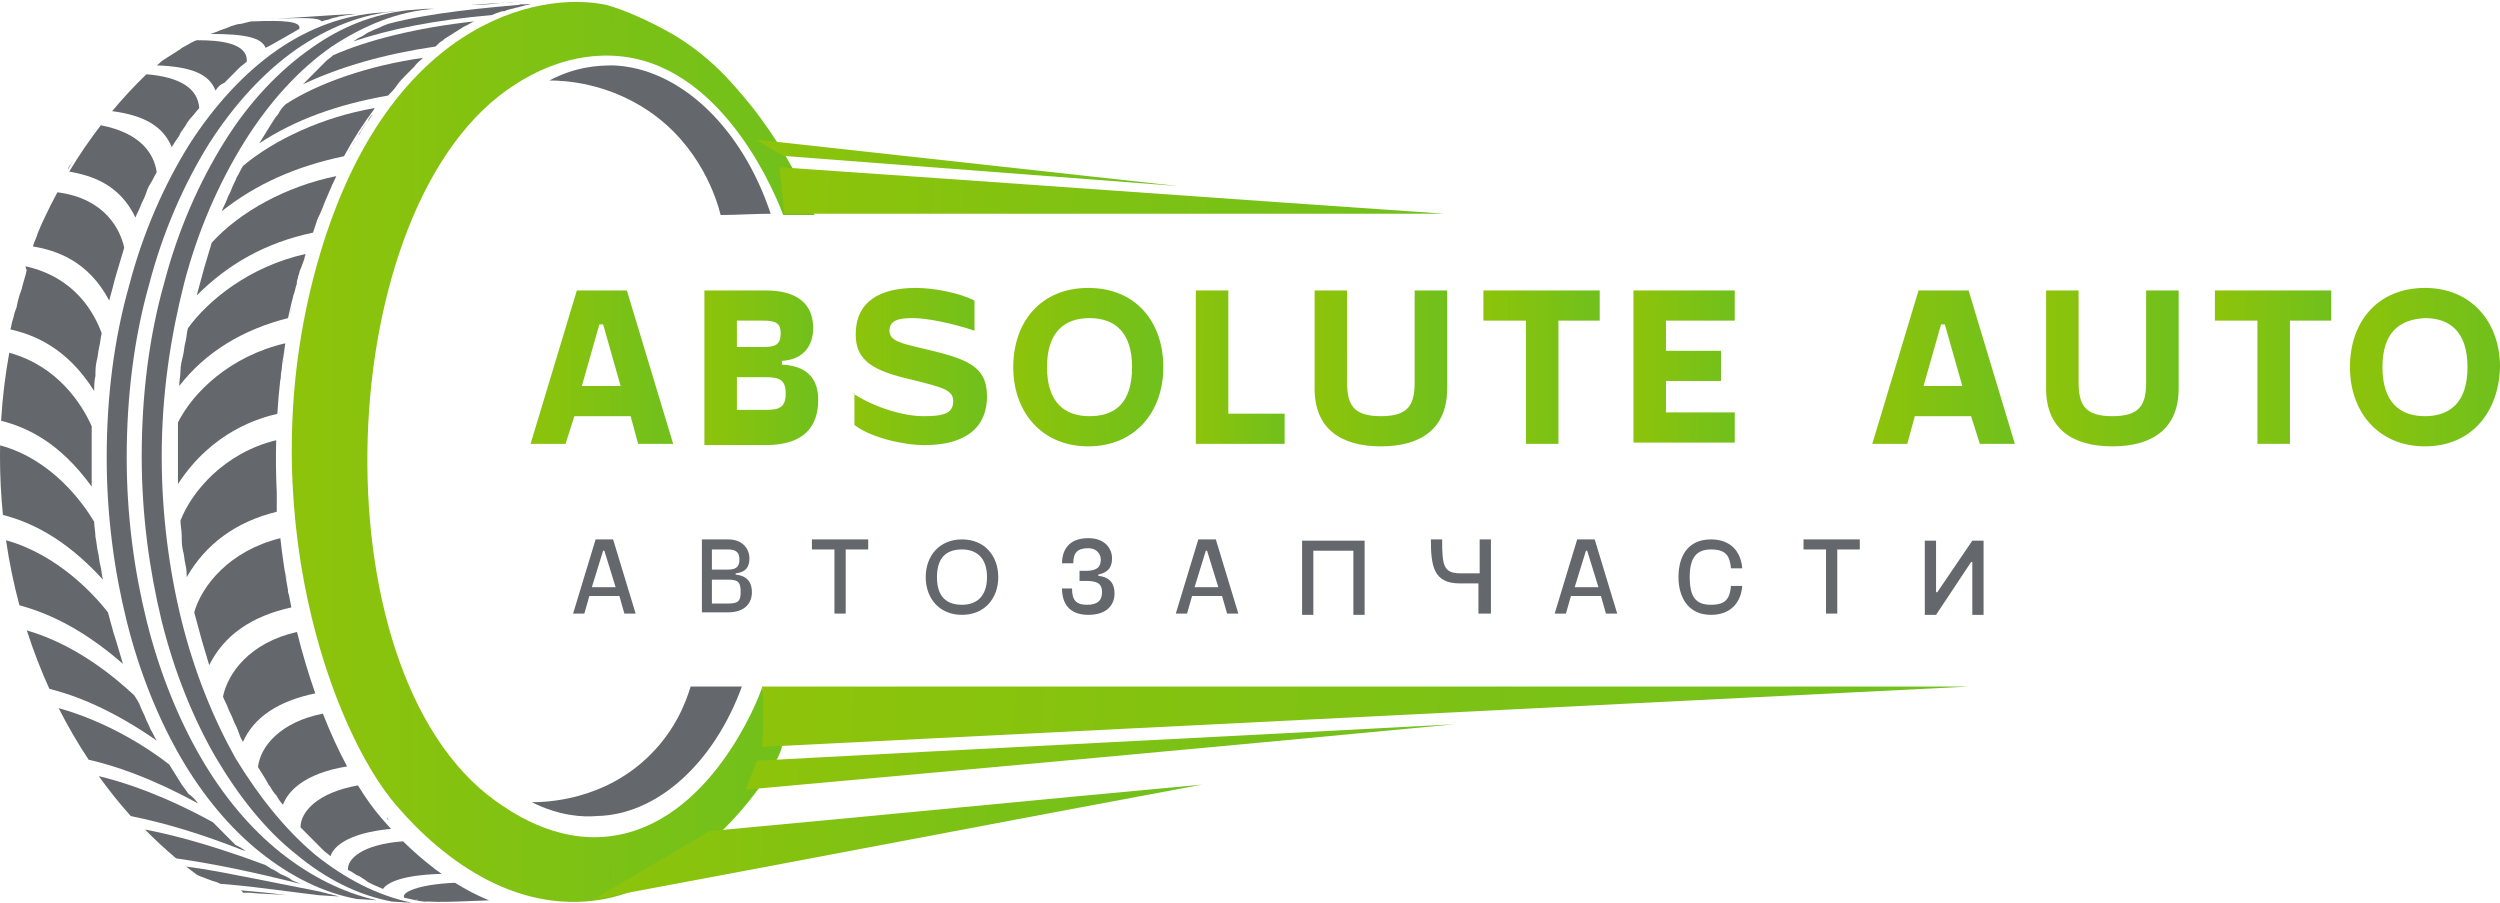 <svg width="180" height="65" viewBox="0 0 180 65" fill="none" xmlns="http://www.w3.org/2000/svg">
<g id="logo">
<path id="Vector" d="M40.723 31.957H38.202L41.534 20.912H45.135L48.467 31.957H45.946L45.405 29.965H41.354L40.723 31.957ZM41.894 27.792H44.685L43.425 23.356H43.154L41.894 27.792Z" fill="url(#paint0_linear_851_107415)"/>
<path id="Vector_2" d="M50.716 31.957V20.912H55.128C57.649 20.912 58.55 22.089 58.55 23.628C58.55 24.805 57.919 25.891 56.299 25.982V26.253C58.19 26.344 58.91 27.34 58.91 28.788C58.91 30.508 58.099 32.047 55.128 32.047H50.716V31.957ZM53.057 29.512H55.128C56.119 29.512 56.569 29.331 56.569 28.335C56.569 27.34 56.119 27.159 55.128 27.159H53.057V29.512ZM53.057 24.986H54.948C55.849 24.986 56.209 24.805 56.209 23.99C56.209 23.266 55.849 23.085 54.948 23.085H53.057V24.986Z" fill="url(#paint1_linear_851_107415)"/>
<path id="Vector_3" d="M61.43 28.336C62.961 29.332 65.031 29.965 66.472 29.965C67.913 29.965 68.633 29.784 68.633 28.879C68.633 28.064 67.823 27.883 65.662 27.34C62.87 26.706 61.61 25.982 61.61 24.081C61.61 21.727 63.321 20.731 65.932 20.731C67.282 20.731 69.083 21.094 70.164 21.637V23.809C68.543 23.266 66.742 22.904 65.752 22.904C64.851 22.904 64.041 22.995 64.041 23.809C64.041 24.534 64.851 24.715 66.382 25.077C69.443 25.801 71.064 26.254 71.064 28.517C71.064 31.052 69.173 32.048 66.562 32.048C65.031 32.048 62.69 31.505 61.52 30.599V28.336H61.43Z" fill="url(#paint2_linear_851_107415)"/>
<path id="Vector_4" d="M78.356 32.138C75.025 32.138 72.954 29.694 72.954 26.435C72.954 23.176 74.935 20.731 78.356 20.731C81.778 20.731 83.759 23.176 83.759 26.435C83.759 29.694 81.688 32.138 78.356 32.138ZM75.385 26.435C75.385 28.97 76.646 29.965 78.446 29.965C80.247 29.965 81.508 29.06 81.508 26.435C81.508 23.9 80.247 22.904 78.446 22.904C76.646 22.904 75.385 23.9 75.385 26.435Z" fill="url(#paint3_linear_851_107415)"/>
<path id="Vector_5" d="M86.099 31.957V20.912H88.44V29.784H92.491V31.957H86.099Z" fill="url(#paint4_linear_851_107415)"/>
<path id="Vector_6" d="M104.195 27.973C104.195 30.87 102.305 32.138 99.424 32.138C96.542 32.138 94.651 30.87 94.651 27.973V20.912H96.992V27.521C96.992 29.15 97.443 29.965 99.424 29.965C101.404 29.965 101.854 29.15 101.854 27.521V20.912H104.195V27.973Z" fill="url(#paint5_linear_851_107415)"/>
<path id="Vector_7" d="M106.805 23.085V20.912H115.179V23.085H112.208V31.957H109.867V23.085H106.805Z" fill="url(#paint6_linear_851_107415)"/>
<path id="Vector_8" d="M117.609 31.957V20.912H124.902V23.085H119.95V25.258H123.912V27.43H119.95V29.694H124.902V31.866H117.609V31.957Z" fill="url(#paint7_linear_851_107415)"/>
<path id="Vector_9" d="M137.326 31.957H134.805L138.136 20.912H141.738L145.069 31.957H142.548L141.918 29.965H137.866L137.326 31.957ZM138.496 27.792H141.287L140.027 23.356H139.757L138.496 27.792Z" fill="url(#paint8_linear_851_107415)"/>
<path id="Vector_10" d="M156.863 27.973C156.863 30.87 154.972 32.138 152.091 32.138C149.21 32.138 147.319 30.87 147.319 27.973V20.912H149.66V27.521C149.66 29.15 150.11 29.965 152.091 29.965C154.072 29.965 154.522 29.15 154.522 27.521V20.912H156.863V27.973Z" fill="url(#paint9_linear_851_107415)"/>
<path id="Vector_11" d="M159.473 23.085V20.912H167.847V23.085H164.876V31.957H162.535V23.085H159.473Z" fill="url(#paint10_linear_851_107415)"/>
<path id="Vector_12" d="M174.599 32.138C171.267 32.138 169.196 29.694 169.196 26.435C169.196 23.176 171.177 20.731 174.599 20.731C177.93 20.731 180.001 23.176 180.001 26.435C179.911 29.694 177.93 32.138 174.599 32.138ZM171.537 26.435C171.537 28.97 172.798 29.965 174.599 29.965C176.309 29.965 177.66 29.06 177.66 26.435C177.66 23.9 176.399 22.904 174.599 22.904C172.798 22.995 171.537 23.9 171.537 26.435Z" fill="url(#paint11_linear_851_107415)"/>
<path id="Vector_13" d="M42.074 44.178H41.263L42.884 38.837H44.144L45.765 44.178H44.955L44.595 42.911H42.434L42.074 44.178ZM42.614 42.277H44.325L43.514 39.652H43.424L42.614 42.277Z" fill="#64676B"/>
<path id="Vector_14" d="M50.537 44.178V38.837H52.427C53.508 38.837 53.958 39.561 53.958 40.195C53.958 40.738 53.778 41.191 52.968 41.281V41.372C53.868 41.462 54.138 42.005 54.138 42.639C54.138 43.363 53.688 44.088 52.427 44.088H50.537V44.178ZM51.257 43.454H52.427C53.148 43.454 53.328 43.273 53.328 42.639C53.328 41.915 53.148 41.734 52.427 41.734H51.257V43.454ZM51.257 41.01H52.427C52.968 41.01 53.238 40.829 53.238 40.285C53.238 39.833 53.058 39.561 52.427 39.561H51.257V41.01Z" fill="#64676B"/>
<path id="Vector_15" d="M58.459 39.561V38.837H62.511V39.561H60.89V44.178H60.08V39.561H58.459Z" fill="#64676B"/>
<path id="Vector_16" d="M69.263 44.269C67.642 44.269 66.652 43.092 66.652 41.553C66.652 40.014 67.642 38.837 69.263 38.837C70.884 38.837 71.874 40.014 71.874 41.553C71.874 43.092 70.884 44.269 69.263 44.269ZM67.462 41.553C67.462 43.001 68.183 43.544 69.263 43.544C70.253 43.544 71.064 43.001 71.064 41.553C71.064 40.104 70.253 39.561 69.263 39.561C68.272 39.561 67.462 40.014 67.462 41.553Z" fill="#64676B"/>
<path id="Vector_17" d="M77.186 42.368C77.186 43.182 77.456 43.545 78.266 43.545C79.076 43.545 79.346 43.182 79.346 42.639C79.346 42.006 78.986 41.825 78.176 41.825H77.726V41.1H78.176C78.986 41.1 79.256 40.829 79.256 40.286C79.256 39.923 78.986 39.471 78.356 39.471C77.546 39.471 77.275 39.833 77.275 40.557H76.465C76.465 39.652 76.915 38.747 78.356 38.747C79.617 38.747 80.067 39.561 80.067 40.195C80.067 40.738 79.887 41.191 79.076 41.372V41.462C79.977 41.553 80.247 42.096 80.247 42.73C80.247 43.454 79.797 44.269 78.356 44.269C76.915 44.269 76.465 43.364 76.465 42.368H77.186Z" fill="#64676B"/>
<path id="Vector_18" d="M85.468 44.178H84.658L86.279 38.837H87.539L89.16 44.178H88.35L87.989 42.911H85.828L85.468 44.178ZM86.008 42.277H87.719L86.909 39.652H86.819L86.008 42.277Z" fill="#64676B"/>
<path id="Vector_19" d="M93.841 38.928H98.253V44.269H97.443V39.652H94.561V44.269H93.751V38.928H93.841Z" fill="#64676B"/>
<path id="Vector_20" d="M106.446 44.178V42.005H105.095C103.204 42.005 103.024 40.738 103.024 38.837H103.834C103.834 40.738 103.924 41.281 105.185 41.281H106.536V38.837H107.346V44.178H106.446Z" fill="#64676B"/>
<path id="Vector_21" d="M112.747 44.178H111.937L113.558 38.837H114.818L116.439 44.178H115.629L115.268 42.911H113.108L112.747 44.178ZM113.378 42.277H115.088L114.278 39.652H114.188L113.378 42.277Z" fill="#64676B"/>
<path id="Vector_22" d="M120.85 41.553C120.85 40.104 121.48 38.837 123.191 38.837C124.632 38.837 125.352 39.742 125.442 40.919H124.632C124.541 40.014 124.271 39.561 123.191 39.561C122.11 39.561 121.66 40.195 121.66 41.553C121.66 43.001 122.11 43.544 123.191 43.544C124.271 43.544 124.541 43.092 124.632 42.187H125.442C125.352 43.363 124.632 44.269 123.191 44.269C121.48 44.269 120.85 42.911 120.85 41.553Z" fill="#64676B"/>
<path id="Vector_23" d="M129.853 39.561V38.837H133.905V39.561H132.284V44.178H131.474V39.561H129.853Z" fill="#64676B"/>
<path id="Vector_24" d="M142.007 38.928H142.818V44.269H142.007V40.467H141.917L139.396 44.269H138.586V38.928H139.396V42.639H139.486L142.007 38.928Z" fill="#64676B"/>
<path id="Vector_25" d="M33.881 0.361L37.662 0.09C37.302 0.09 36.852 0.181 36.492 0.181C36.402 0.181 36.402 0.181 36.312 0.181C36.312 0.181 36.312 0.181 36.221 0.181C35.681 0.271 34.871 0.361 33.881 0.361Z" fill="#6D7080"/>
<path id="Vector_26" d="M37.122 0.452C37.212 0.452 37.392 0.362 37.482 0.362C37.572 0.362 37.752 0.271 37.842 0.271C37.572 0.271 37.302 0.362 37.122 0.452Z" fill="#6D7080"/>
<path id="Vector_27" d="M36.762 0.543C36.672 0.543 36.492 0.633 36.402 0.633C36.492 0.633 36.582 0.543 36.762 0.543Z" fill="#6D7080"/>
<path id="Vector_28" d="M29.829 4.708C29.649 4.889 29.379 5.16 29.199 5.341C29.379 5.16 29.559 4.889 29.829 4.708Z" fill="#2B2C33"/>
<path id="Vector_29" d="M27.849 58.844C27.939 58.934 27.939 59.025 28.029 59.115C27.939 59.025 27.849 58.934 27.849 58.844Z" fill="#6D7080"/>
<path id="Vector_30" d="M26.498 8.69C26.588 8.509 26.678 8.328 26.858 8.238C26.678 8.419 26.588 8.6 26.408 8.871C26.498 8.781 26.498 8.69 26.498 8.69Z" fill="#6D7080"/>
<path id="Vector_31" d="M25.958 9.505C26.138 9.234 26.228 9.053 26.408 8.781C26.138 9.143 25.958 9.505 25.778 9.777C25.868 9.687 25.958 9.596 25.958 9.505Z" fill="#6D7080"/>
<path id="Vector_32" d="M25.418 10.411C25.508 10.23 25.598 10.139 25.688 9.958C25.508 10.32 25.238 10.682 25.058 11.044C25.238 10.773 25.328 10.592 25.418 10.411Z" fill="#6D7080"/>
<path id="Vector_33" d="M23.797 13.579C23.797 13.489 23.887 13.489 23.887 13.398C23.707 13.761 23.527 14.213 23.347 14.575C23.527 14.304 23.617 13.942 23.797 13.579Z" fill="#6D7080"/>
<path id="Vector_34" d="M23.347 14.575C23.167 15.028 22.987 15.48 22.807 15.843C22.807 15.752 22.897 15.662 22.897 15.571C23.077 15.299 23.257 14.937 23.347 14.575Z" fill="#6D7080"/>
<path id="Vector_35" d="M21.096 21.727C21.006 22.089 20.916 22.542 20.826 22.904C20.916 22.542 21.006 22.18 21.096 21.727Z" fill="#6D7080"/>
<path id="Vector_36" d="M20.556 41.1C20.556 41.372 20.646 41.553 20.646 41.824C20.646 41.643 20.556 41.462 20.556 41.281C20.556 41.281 20.556 41.191 20.556 41.1Z" fill="#6D7080"/>
<path id="Vector_37" d="M20.376 25.982C20.466 25.529 20.466 25.167 20.556 24.714C20.466 25.258 20.376 25.71 20.376 26.253C20.376 26.163 20.376 26.072 20.376 25.982Z" fill="#6D7080"/>
<path id="Vector_38" d="M20.196 27.25C20.196 26.888 20.286 26.526 20.286 26.254C20.196 26.616 20.196 27.069 20.106 27.431C20.196 27.34 20.196 27.25 20.196 27.25Z" fill="#6D7080"/>
<path id="Vector_39" d="M19.656 1.357C21.637 1.267 23.707 1.086 25.688 0.995C25.508 0.995 25.238 1.086 25.058 1.086C24.878 1.086 24.608 1.176 24.428 1.176C24.248 1.267 23.978 1.267 23.797 1.357C23.617 1.448 23.347 1.448 23.167 1.538C22.897 1.267 22.087 1.267 19.476 1.357H19.566C19.476 1.357 19.566 1.357 19.656 1.357Z" fill="#64676B"/>
<path id="Vector_40" d="M17.225 64.095C18.215 64.185 19.386 64.276 20.646 64.457C19.836 64.366 18.756 64.366 17.945 64.276C17.855 64.276 17.765 64.276 17.675 64.276C17.585 64.276 17.585 64.276 17.495 64.276C17.405 64.095 17.315 64.095 17.225 64.095Z" fill="#64676B"/>
<path id="Vector_41" d="M19.116 3.44C18.846 2.716 17.675 2.444 15.154 2.444C15.425 2.354 15.695 2.263 15.875 2.173C16.145 2.082 16.415 1.992 16.595 1.901C16.865 1.81 17.135 1.72 17.315 1.72C17.405 1.72 18.015 1.539 18.105 1.539C18.195 1.539 17.97 1.629 18.06 1.539C18.15 1.539 18.135 1.539 18.126 1.539H18.216C20.467 1.448 21.727 1.539 21.547 2.082C21.593 2.082 21.367 2.173 21.547 2.082C21.553 2.084 21.367 2.173 21.547 2.082C21.367 2.173 19.386 3.349 19.116 3.44C19.296 3.259 19.026 3.531 19.116 3.44Z" fill="#64676B"/>
<path id="Vector_42" d="M15.515 6.518C15.064 5.341 13.804 4.798 11.283 4.707C11.463 4.617 11.553 4.435 11.733 4.345C11.823 4.254 11.913 4.254 12.003 4.164C12.273 3.983 12.453 3.892 12.723 3.711C12.813 3.621 12.903 3.621 12.994 3.53C13.084 3.44 13.265 3.359 13.444 3.259C13.718 3.104 13.894 2.987 14.164 2.896H14.254C15.785 2.896 17.856 3.078 17.766 4.435C17.585 4.617 17.405 4.707 17.225 4.888C17.045 5.069 16.865 5.25 16.685 5.431C16.505 5.612 16.325 5.793 16.145 5.974C15.875 6.065 15.695 6.246 15.515 6.518Z" fill="#64676B"/>
<path id="Vector_43" d="M25.418 2.987C25.598 2.897 25.778 2.716 26.048 2.625C26.228 2.535 26.408 2.354 26.678 2.263C26.858 2.173 27.038 2.082 27.308 1.992C27.488 1.901 27.669 1.81 27.939 1.72C31 0.905 35.051 0.543 38.292 0.271C38.202 0.271 38.022 0.362 37.932 0.362C37.842 0.362 37.662 0.453 37.572 0.453C37.482 0.453 37.302 0.543 37.212 0.543C37.122 0.543 36.942 0.634 36.852 0.634C36.762 0.634 36.581 0.724 36.492 0.724C36.401 0.815 36.221 0.815 36.131 0.815C35.861 0.905 35.591 0.996 35.411 1.086C31.27 1.448 28.119 2.082 25.418 2.987Z" fill="#64676B"/>
<path id="Vector_44" d="M23.977 3.983C26.408 2.897 30.009 1.991 34.151 1.539C33.881 1.629 33.7 1.81 33.43 1.901C33.16 2.082 32.98 2.172 32.71 2.353C32.44 2.534 32.26 2.625 31.99 2.806L31.9 2.897C31.72 2.987 31.54 3.168 31.36 3.349C27.669 3.892 24.517 4.798 21.817 6.065C21.997 5.884 22.177 5.703 22.357 5.522C22.537 5.341 22.717 5.16 22.897 4.979C23.077 4.798 23.257 4.617 23.437 4.436C23.617 4.254 23.797 4.164 23.977 3.983Z" fill="#64676B"/>
<path id="Vector_45" d="M21.997 18.287C21.997 18.377 21.907 18.558 21.907 18.649C21.907 18.739 21.817 18.83 21.817 18.92C21.727 19.101 21.727 19.192 21.637 19.373C21.547 19.554 21.547 19.735 21.457 19.916V20.007C21.367 20.188 21.367 20.369 21.367 20.459C21.277 20.64 21.277 20.821 21.187 21.093C21.097 21.274 21.097 21.455 21.007 21.727C20.917 22.089 20.827 22.541 20.737 22.904C17.496 23.718 14.794 25.348 12.904 27.792C12.904 27.43 12.994 27.068 12.994 26.706C12.994 26.344 13.084 25.982 13.174 25.619C13.264 25.257 13.264 24.895 13.354 24.624C13.444 24.262 13.444 23.899 13.534 23.628C14.975 21.636 17.946 19.192 21.997 18.287Z" fill="#64676B"/>
<path id="Vector_46" d="M20.556 7.514C22.897 5.975 26.588 4.707 30.459 4.164C30.279 4.345 30.009 4.526 29.829 4.798C29.649 4.979 29.379 5.25 29.199 5.431C29.019 5.613 28.749 5.884 28.569 6.156C28.389 6.427 28.209 6.608 27.939 6.88C24.337 7.514 21.276 8.6 18.666 10.32C18.846 10.049 18.936 9.867 19.116 9.596C19.296 9.324 19.386 9.143 19.566 8.872C19.746 8.6 19.836 8.419 20.016 8.238C20.196 7.876 20.376 7.695 20.556 7.514Z" fill="#64676B"/>
<path id="Vector_47" d="M22.717 61.56C24.878 63.28 27.128 64.457 29.649 65L28.209 64.91C25.778 64.457 23.437 63.28 21.276 61.47C19.116 59.75 17.225 57.396 15.514 54.499C13.894 51.693 12.543 48.343 11.643 44.722C10.743 41.01 10.203 37.027 10.203 32.862C10.203 28.426 10.743 24.172 11.823 20.369C12.814 16.567 14.344 13.127 16.145 10.23C17.945 7.333 20.106 5.07 22.447 3.44C24.608 1.901 26.948 0.996 29.469 0.724C29.559 0.724 29.559 0.724 29.559 0.724L30.64 0.634C30.82 0.634 31.09 0.634 31.27 0.634C28.659 0.815 26.228 1.811 23.887 3.35C21.547 4.979 19.386 7.333 17.585 10.23C15.785 13.127 14.254 16.567 13.264 20.369C12.273 24.262 11.643 28.426 11.643 32.862C11.643 37.027 12.183 41.1 13.084 44.722C13.984 48.343 15.334 51.693 16.955 54.589C18.666 57.396 20.556 59.75 22.717 61.56Z" fill="#64676B"/>
<path id="Vector_48" d="M20.196 61.379C22.357 63.099 24.697 64.276 27.128 64.819L25.688 64.728C23.257 64.276 20.916 63.099 18.755 61.379C16.595 59.659 14.614 57.305 12.993 54.498C11.373 51.692 10.022 48.343 9.122 44.721C8.222 41.1 7.682 37.117 7.682 32.953C7.682 28.517 8.222 24.352 9.302 20.55C10.293 16.748 11.823 13.307 13.624 10.411C15.424 7.604 17.585 5.25 19.926 3.621C22.267 1.991 24.787 1.086 27.398 0.905C27.758 0.905 28.119 0.814 28.479 0.814C28.479 0.814 28.479 0.814 28.569 0.814C26.048 0.996 23.617 1.991 21.366 3.53C19.025 5.16 16.865 7.514 15.064 10.32C13.264 13.217 11.733 16.657 10.743 20.459C9.662 24.262 9.122 28.517 9.122 32.953C9.122 37.117 9.662 41.1 10.562 44.721C11.463 48.343 12.813 51.692 14.434 54.498C16.054 57.305 18.035 59.659 20.196 61.379Z" fill="#64676B"/>
<path id="Vector_49" d="M5.071 11.859C5.161 11.768 5.161 11.678 5.251 11.587C5.161 11.768 4.981 12.04 4.891 12.221C4.891 12.131 4.981 11.95 5.071 11.859Z" fill="#6D7080"/>
<path id="Vector_50" d="M1.83 19.192H1.92C5.432 20.007 6.782 22.542 7.322 23.99C7.232 24.352 7.232 24.624 7.142 24.986C7.052 25.348 7.052 25.71 6.962 25.982C6.872 26.344 6.872 26.706 6.872 27.068C6.782 27.43 6.782 27.793 6.782 28.155C4.801 24.986 2.37 24.081 0.75 23.719C0.84 23.447 0.84 23.175 0.93 22.994C1.02 22.723 1.02 22.542 1.11 22.361C1.11 22.27 1.2 22.18 1.2 22.089C1.29 21.636 1.38 21.274 1.56 20.822C1.65 20.369 1.83 19.916 1.92 19.464C1.83 19.192 1.83 19.192 1.83 19.192Z" fill="#64676B"/>
<path id="Vector_51" d="M43.694 0.362C44.954 0.724 46.665 1.448 48.556 2.535C50.356 3.621 51.707 4.888 52.607 5.884C53.327 6.699 54.047 7.514 54.768 8.509C56.568 10.954 57.829 13.398 58.639 15.48C57.919 15.48 57.199 15.48 56.388 15.48C56.028 14.484 52.337 4.979 44.864 4.074C41.083 3.621 38.112 5.431 37.122 6.065C23.797 14.484 22.537 48.252 35.681 57.667C36.582 58.301 39.913 60.745 43.964 60.202C51.076 59.297 54.588 50.425 54.858 49.519L56.298 53.774C55.938 55.494 50.806 63.008 43.964 64.638C37.482 66.086 31.99 62.013 28.569 58.029C23.977 52.778 17.945 36.574 22.807 19.101C27.669 1.629 38.742 -0.725 43.694 0.362Z" fill="url(#paint12_linear_851_107415)"/>
<path id="Vector_52" d="M54.858 49.429C83.848 49.429 112.837 49.429 141.827 49.429C112.837 50.878 83.848 52.326 54.858 53.775C54.948 52.96 54.948 52.055 54.948 51.059C54.948 50.516 54.948 49.972 54.858 49.429Z" fill="url(#paint13_linear_851_107415)"/>
<path id="Vector_53" d="M51.887 15.48C53.057 15.48 54.318 15.39 55.488 15.39C53.417 9.143 48.916 4.889 44.144 4.708C43.064 4.708 41.443 4.798 39.553 5.794C40.723 5.794 43.694 5.975 46.665 7.967C50.446 10.501 51.617 14.394 51.887 15.48Z" fill="#64676B"/>
<path id="Vector_54" d="M53.417 49.429C52.157 49.429 50.986 49.429 49.726 49.429C49.366 50.606 48.645 52.507 46.845 54.318C43.514 57.667 39.282 57.758 38.292 57.758C40.273 58.754 41.983 58.844 42.973 58.754C47.385 58.663 51.436 54.861 53.417 49.429Z" fill="#64676B"/>
<path id="Vector_55" d="M56.478 15.39C72.324 15.39 88.169 15.39 104.014 15.39C88.079 14.304 72.054 13.127 56.118 12.04" fill="url(#paint14_linear_851_107415)"/>
<path id="Vector_56" d="M42.794 64.729C57.378 62.013 71.963 59.207 86.548 56.491C74.754 57.577 62.87 58.754 51.076 59.84" fill="url(#paint15_linear_851_107415)"/>
<path id="Vector_57" d="M53.687 56.853C70.703 55.314 87.719 53.775 104.734 52.145C87.989 53.05 71.243 53.865 54.497 54.77" fill="url(#paint16_linear_851_107415)"/>
<path id="Vector_58" d="M56.388 11.225L84.838 13.398L54.408 10.048" fill="url(#paint17_linear_851_107415)"/>
<path id="Subtract" fill-rule="evenodd" clip-rule="evenodd" d="M26.967 7.825C26.962 7.813 26.956 7.799 26.949 7.785C23.258 8.419 19.746 10.048 17.495 11.95C17.405 12.085 17.338 12.221 17.27 12.357C17.203 12.493 17.135 12.629 17.045 12.764C17 12.9 16.933 13.036 16.865 13.172C16.797 13.307 16.73 13.443 16.685 13.579C16.64 13.715 16.572 13.851 16.505 13.986C16.437 14.122 16.37 14.258 16.325 14.394C16.28 14.53 16.212 14.665 16.145 14.801C16.077 14.937 16.01 15.073 15.964 15.209C18.459 13.238 21.305 11.977 24.766 11.249C25.462 9.973 26.2 8.836 26.967 7.825Z" fill="#64676B"/>
<path id="Subtract_2" fill-rule="evenodd" clip-rule="evenodd" d="M24.216 12.681C20.627 13.409 17.309 15.216 15.244 17.472C15.199 17.608 15.154 17.767 15.109 17.925C15.064 18.083 15.019 18.242 14.974 18.378C14.929 18.513 14.884 18.672 14.839 18.83C14.794 18.989 14.749 19.147 14.704 19.283C14.659 19.464 14.614 19.622 14.569 19.781C14.524 19.939 14.479 20.098 14.434 20.279C14.389 20.46 14.344 20.618 14.299 20.777C14.254 20.935 14.209 21.093 14.164 21.275C16.415 19.011 19.116 17.472 22.537 16.748L22.808 15.933C22.808 15.888 22.83 15.843 22.853 15.797C22.875 15.752 22.898 15.707 22.898 15.662C22.961 15.567 23.012 15.461 23.061 15.348C23.33 14.655 23.609 13.992 23.898 13.358C23.906 13.324 23.92 13.29 23.945 13.256C24.034 13.062 24.125 12.87 24.216 12.681Z" fill="#64676B"/>
<path id="Subtract_3" fill-rule="evenodd" clip-rule="evenodd" d="M20.542 24.718C16.588 25.626 13.893 28.248 12.813 30.418V31.051V31.685V32.319V32.953V33.405V33.948V34.401V34.854C15.3 31.014 18.751 30.081 19.968 29.795C20.071 28.131 20.259 26.436 20.542 24.718Z" fill="#64676B"/>
<path id="Subtract_4" fill-rule="evenodd" clip-rule="evenodd" d="M19.884 31.696C16.128 32.612 13.801 35.405 12.994 37.479C12.994 37.66 13.016 37.842 13.039 38.023C13.061 38.204 13.084 38.385 13.084 38.566V38.566C13.084 38.928 13.084 39.29 13.174 39.652C13.222 39.796 13.244 39.966 13.268 40.148C13.289 40.308 13.312 40.478 13.354 40.648C13.444 41.01 13.444 41.372 13.444 41.553C14.794 39.2 16.955 37.57 19.927 36.846V36.393V35.85V35.759V35.471C19.868 34.237 19.852 32.977 19.884 31.696Z" fill="#64676B"/>
<path id="Subtract_5" fill-rule="evenodd" clip-rule="evenodd" d="M20.185 38.749C16.501 39.657 14.523 42.188 13.984 44.088C14.029 44.269 14.074 44.427 14.119 44.586C14.164 44.744 14.209 44.902 14.254 45.083C14.299 45.264 14.344 45.423 14.389 45.581C14.434 45.74 14.479 45.898 14.524 46.079C14.569 46.215 14.614 46.373 14.659 46.532C14.704 46.69 14.749 46.849 14.794 46.985C14.839 47.12 14.884 47.279 14.929 47.437C14.974 47.596 15.019 47.754 15.064 47.89C16.141 45.724 18.113 44.368 20.98 43.731C20.914 43.416 20.85 43.097 20.789 42.775C20.737 42.7 20.737 42.624 20.737 42.549V42.549C20.737 42.528 20.736 42.507 20.735 42.487C20.513 41.281 20.327 40.033 20.185 38.749Z" fill="#64676B"/>
<path id="Subtract_6" fill-rule="evenodd" clip-rule="evenodd" d="M21.384 45.5C17.959 46.277 16.406 48.474 16.055 50.153C16.1 50.289 16.167 50.425 16.235 50.56C16.302 50.696 16.37 50.832 16.415 50.968C16.46 51.103 16.527 51.239 16.595 51.375C16.663 51.511 16.73 51.647 16.775 51.782C16.82 51.918 16.888 52.054 16.955 52.19C17.023 52.326 17.09 52.462 17.135 52.597C17.225 52.869 17.315 53.14 17.495 53.412C18.287 51.644 20.022 50.48 22.702 49.921C22.218 48.547 21.772 47.069 21.384 45.5Z" fill="#64676B"/>
<path id="Subtract_7" fill-rule="evenodd" clip-rule="evenodd" d="M23.246 51.382C20.197 51.98 18.75 53.729 18.575 55.223C18.665 55.359 18.733 55.472 18.8 55.585C18.868 55.699 18.936 55.812 19.026 55.947C19.097 56.055 19.154 56.162 19.208 56.263C19.291 56.419 19.367 56.562 19.476 56.672C19.566 56.853 19.746 57.124 19.926 57.305C20.016 57.486 20.196 57.758 20.376 57.939C20.724 56.978 21.911 55.679 24.99 55.183C24.389 54.06 23.799 52.786 23.246 51.382Z" fill="#64676B"/>
<path id="Subtract_8" fill-rule="evenodd" clip-rule="evenodd" d="M25.771 56.549C22.882 57.058 21.636 58.438 21.636 59.569L22.177 60.112L22.717 60.655L23.257 61.198C23.347 61.289 23.437 61.356 23.527 61.424C23.617 61.492 23.707 61.56 23.797 61.651C23.973 61.032 24.922 59.981 28.154 59.679C27.908 59.412 27.67 59.144 27.442 58.876C26.898 58.249 26.335 57.468 25.771 56.549Z" fill="#64676B"/>
<path id="Subtract_9" fill-rule="evenodd" clip-rule="evenodd" d="M29.022 60.576C26.093 60.788 24.97 61.847 25.058 62.646C25.227 62.703 25.361 62.796 25.482 62.879C25.554 62.928 25.621 62.975 25.688 63.008C25.858 63.065 25.992 63.158 26.113 63.241C26.184 63.291 26.251 63.337 26.318 63.37C26.456 63.509 26.646 63.594 26.808 63.667C26.858 63.69 26.906 63.711 26.949 63.733C27.039 63.778 27.151 63.823 27.264 63.868C27.376 63.914 27.489 63.959 27.579 64.004C27.759 63.733 28.477 63.01 31.797 62.918C31.726 62.868 31.656 62.817 31.586 62.766C31.451 62.673 31.322 62.58 31.213 62.487C30.431 61.889 29.699 61.242 29.022 60.576Z" fill="#64676B"/>
<path id="Subtract_10" fill-rule="evenodd" clip-rule="evenodd" d="M32.759 63.56C30.035 63.675 28.846 64.285 29.109 64.638C29.135 64.638 29.262 64.667 29.434 64.707C29.871 64.807 30.601 64.974 30.73 64.909C31.756 64.964 32.783 64.92 33.809 64.877C34.275 64.857 34.741 64.838 35.207 64.827C34.354 64.475 33.537 64.045 32.759 63.56ZM30.472 64.854C30.418 64.836 30.362 64.821 30.292 64.819C30.332 64.827 30.373 64.835 30.412 64.842C30.433 64.846 30.453 64.85 30.472 64.854ZM30.16 64.794C30.14 64.787 30.12 64.781 30.1 64.774C30.032 64.751 29.965 64.728 29.919 64.728C29.846 64.728 29.981 64.758 30.16 64.794Z" fill="#64676B"/>
<path id="Subtract_11" fill-rule="evenodd" clip-rule="evenodd" d="M0.21 37.073C2.003 37.547 4.539 38.582 7.412 41.734C7.365 41.59 7.342 41.42 7.318 41.238C7.297 41.078 7.275 40.908 7.232 40.738C7.185 40.594 7.162 40.424 7.138 40.242C7.117 40.082 7.095 39.912 7.052 39.742C7.007 39.561 6.985 39.38 6.962 39.199C6.94 39.018 6.917 38.837 6.872 38.656C6.872 38.475 6.85 38.294 6.827 38.113C6.805 37.932 6.782 37.751 6.782 37.569C5.977 36.22 3.748 33.081 0.007 32.065C0.003 32.33 6.10352e-05 32.596 6.10352e-05 32.862C6.10352e-05 34.287 0.071 35.692 0.21 37.073Z" fill="#64676B"/>
<path id="Subtract_12" fill-rule="evenodd" clip-rule="evenodd" d="M14.146 62.961C13.897 62.776 13.65 62.587 13.406 62.395C15.249 62.648 15.435 62.684 22.987 64.186C23.032 64.186 23.1 64.208 23.167 64.231C23.235 64.254 23.302 64.276 23.347 64.276C23.392 64.276 23.46 64.299 23.527 64.321C23.595 64.344 23.662 64.367 23.707 64.367C23.752 64.367 23.82 64.389 23.887 64.412C23.955 64.434 24.023 64.457 24.067 64.457C24.113 64.457 24.18 64.48 24.247 64.502C24.306 64.522 24.364 64.541 24.407 64.546L22.987 64.457C22.207 64.367 21.427 64.266 20.646 64.165C19.086 63.964 17.525 63.763 15.965 63.642C15.961 63.642 15.958 63.642 15.955 63.642C15.875 63.642 15.869 63.642 15.695 63.552C15.605 63.507 15.515 63.484 15.425 63.461C15.335 63.439 15.245 63.416 15.155 63.371C15.019 63.325 14.907 63.28 14.794 63.235C14.682 63.19 14.569 63.145 14.434 63.099C14.328 63.063 14.235 63.014 14.146 62.961ZM24.407 64.546C24.415 64.547 24.421 64.548 24.428 64.548L24.407 64.546Z" fill="#64676B"/>
<path id="Subtract_13" fill-rule="evenodd" clip-rule="evenodd" d="M12.678 61.8C11.905 61.15 11.159 60.458 10.442 59.727C11.898 60.005 14.684 60.631 19.115 62.284C19.182 62.318 19.249 62.364 19.321 62.414C19.442 62.497 19.576 62.59 19.746 62.646C19.813 62.68 19.88 62.726 19.951 62.776C20.072 62.859 20.206 62.952 20.376 63.008C20.418 63.03 20.466 63.051 20.516 63.074C20.678 63.147 20.868 63.232 21.006 63.371C21.096 63.416 21.209 63.461 21.321 63.506C21.434 63.552 21.546 63.597 21.636 63.642C18.19 62.776 15.651 62.241 12.678 61.8Z" fill="#64676B"/>
<path id="Subtract_14" fill-rule="evenodd" clip-rule="evenodd" d="M6.061 55.676H6.061L6.062 55.676C6.062 55.676 6.062 55.676 6.061 55.676ZM9.414 58.755C11.947 59.28 14.381 59.996 17.675 61.289C17.495 61.108 17.315 61.017 16.955 60.836L16.955 60.836L16.415 60.293L15.874 59.75L15.334 59.206C13.687 58.295 10.532 56.702 7.112 55.883C7.834 56.89 8.603 57.848 9.414 58.755Z" fill="#64676B"/>
<path id="Subtract_15" fill-rule="evenodd" clip-rule="evenodd" d="M6.381 54.698C8.223 55.123 10.758 55.937 14.255 57.848C14.075 57.577 13.895 57.396 13.535 57.124C13.484 57.022 13.405 56.921 13.314 56.803C13.242 56.711 13.163 56.609 13.084 56.49C12.994 56.355 12.927 56.241 12.859 56.128C12.792 56.015 12.724 55.902 12.634 55.766C12.544 55.63 12.477 55.517 12.409 55.404C12.342 55.291 12.274 55.178 12.184 55.042C10.672 53.86 7.75 51.968 4.222 50.985C4.876 52.278 5.597 53.518 6.381 54.698Z" fill="#64676B"/>
<path id="Subtract_16" fill-rule="evenodd" clip-rule="evenodd" d="M3.555 49.595C5.364 50.047 7.98 51.028 11.284 53.322C11.194 53.186 11.126 53.05 11.059 52.914C10.991 52.778 10.924 52.643 10.834 52.507C10.789 52.371 10.721 52.235 10.654 52.099C10.586 51.964 10.519 51.828 10.473 51.692C10.428 51.556 10.361 51.42 10.293 51.285C10.226 51.149 10.158 51.013 10.113 50.877C10.023 50.606 9.843 50.334 9.663 50.062C8.539 49.019 5.669 46.471 1.932 45.389C2.397 46.839 2.94 48.243 3.555 49.595Z" fill="#64676B"/>
<path id="Subtract_17" fill-rule="evenodd" clip-rule="evenodd" d="M1.398 43.578C3.186 44.072 5.717 45.061 8.853 47.8C8.808 47.664 8.763 47.505 8.718 47.347C8.673 47.188 8.628 47.03 8.583 46.894C8.538 46.758 8.493 46.6 8.448 46.442C8.403 46.283 8.358 46.125 8.313 45.989C8.223 45.717 8.133 45.446 8.043 45.084C7.997 44.903 7.952 44.744 7.907 44.586C7.862 44.427 7.817 44.269 7.772 44.088C6.801 42.845 4.185 39.949 0.434 38.898C0.667 40.497 0.99 42.059 1.398 43.578Z" fill="#64676B"/>
<path id="Subtract_18" fill-rule="evenodd" clip-rule="evenodd" d="M0.078 30.294C1.934 30.773 4.268 31.819 6.602 35.035V34.492V33.949V33.406V32.862V32.319V31.776V31.233V30.69C5.894 29.089 4.144 26.352 0.668 25.398C0.378 26.992 0.179 28.627 0.078 30.294Z" fill="#64676B"/>
<path id="Subtract_19" fill-rule="evenodd" clip-rule="evenodd" d="M2.931 16.278C2.928 16.285 2.925 16.293 2.922 16.301C2.865 16.445 2.805 16.596 2.73 16.748C2.685 16.929 2.618 17.087 2.55 17.246C2.483 17.404 2.415 17.562 2.37 17.744C3.991 18.015 6.332 18.739 7.862 21.636C7.907 21.455 7.952 21.297 7.998 21.138C8.043 20.98 8.088 20.822 8.133 20.64L8.133 20.64C8.223 20.278 8.313 19.916 8.403 19.645C8.448 19.509 8.493 19.35 8.538 19.192C8.583 19.034 8.628 18.875 8.673 18.739C8.718 18.604 8.763 18.445 8.808 18.287C8.853 18.128 8.898 17.97 8.943 17.834C8.673 16.567 7.592 14.303 4.171 13.851H4.13C3.798 14.465 3.482 15.092 3.182 15.731C3.181 15.738 3.18 15.745 3.18 15.752C3.17 15.768 3.159 15.784 3.149 15.801C3.075 15.959 3.003 16.118 2.931 16.278Z" fill="#64676B"/>
<path id="Subtract_20" fill-rule="evenodd" clip-rule="evenodd" d="M4.983 12.355C6.716 12.651 8.641 13.339 9.753 15.661C9.798 15.525 9.865 15.39 9.933 15.254C10.001 15.118 10.068 14.982 10.113 14.847C10.158 14.711 10.226 14.575 10.293 14.439C10.361 14.303 10.428 14.168 10.473 14.032C10.563 13.76 10.653 13.489 10.833 13.217C10.923 13.081 10.991 12.945 11.059 12.81C11.126 12.674 11.194 12.538 11.284 12.402C11.109 11.175 10.259 9.607 7.261 9.017C6.447 10.074 5.686 11.188 4.983 12.355Z" fill="#64676B"/>
<path id="Subtract_21" fill-rule="evenodd" clip-rule="evenodd" d="M8.074 8.003C10.409 8.306 11.759 9.116 12.364 10.592C12.424 10.502 12.474 10.421 12.524 10.341C12.624 10.18 12.724 10.019 12.904 9.777C12.967 9.587 13.075 9.441 13.195 9.277C13.247 9.207 13.3 9.134 13.354 9.053C13.444 8.872 13.624 8.6 13.804 8.419C13.894 8.329 13.984 8.216 14.074 8.102C14.164 7.989 14.255 7.876 14.345 7.786C14.255 6.351 12.93 5.538 10.542 5.347C9.678 6.179 8.854 7.065 8.074 8.003Z" fill="#64676B"/>
</g>
<defs>
<linearGradient id="paint0_linear_851_107415" x1="36.42" y1="20.181" x2="51.51" y2="20.231" gradientUnits="userSpaceOnUse">
<stop stop-color="#93C407"/>
<stop offset="1" stop-color="#67BF22"/>
</linearGradient>
<linearGradient id="paint1_linear_851_107415" x1="49.293" y1="20.175" x2="61.339" y2="20.207" gradientUnits="userSpaceOnUse">
<stop stop-color="#93C407"/>
<stop offset="1" stop-color="#67BF22"/>
</linearGradient>
<linearGradient id="paint2_linear_851_107415" x1="59.757" y1="19.983" x2="73.92" y2="20.025" gradientUnits="userSpaceOnUse">
<stop stop-color="#93C407"/>
<stop offset="1" stop-color="#67BF22"/>
</linearGradient>
<linearGradient id="paint3_linear_851_107415" x1="71.077" y1="19.977" x2="86.962" y2="20.03" gradientUnits="userSpaceOnUse">
<stop stop-color="#93C407"/>
<stop offset="1" stop-color="#67BF22"/>
</linearGradient>
<linearGradient id="paint4_linear_851_107415" x1="84.988" y1="20.181" x2="94.387" y2="20.201" gradientUnits="userSpaceOnUse">
<stop stop-color="#93C407"/>
<stop offset="1" stop-color="#67BF22"/>
</linearGradient>
<linearGradient id="paint5_linear_851_107415" x1="92.994" y1="20.169" x2="107.025" y2="20.211" gradientUnits="userSpaceOnUse">
<stop stop-color="#93C407"/>
<stop offset="1" stop-color="#67BF22"/>
</linearGradient>
<linearGradient id="paint6_linear_851_107415" x1="105.351" y1="20.181" x2="117.662" y2="20.214" gradientUnits="userSpaceOnUse">
<stop stop-color="#93C407"/>
<stop offset="1" stop-color="#67BF22"/>
</linearGradient>
<linearGradient id="paint7_linear_851_107415" x1="116.342" y1="20.181" x2="127.065" y2="20.206" gradientUnits="userSpaceOnUse">
<stop stop-color="#93C407"/>
<stop offset="1" stop-color="#67BF22"/>
</linearGradient>
<linearGradient id="paint8_linear_851_107415" x1="133.022" y1="20.181" x2="148.112" y2="20.231" gradientUnits="userSpaceOnUse">
<stop stop-color="#93C407"/>
<stop offset="1" stop-color="#67BF22"/>
</linearGradient>
<linearGradient id="paint9_linear_851_107415" x1="145.661" y1="20.169" x2="159.693" y2="20.211" gradientUnits="userSpaceOnUse">
<stop stop-color="#93C407"/>
<stop offset="1" stop-color="#67BF22"/>
</linearGradient>
<linearGradient id="paint10_linear_851_107415" x1="158.019" y1="20.181" x2="170.33" y2="20.214" gradientUnits="userSpaceOnUse">
<stop stop-color="#93C407"/>
<stop offset="1" stop-color="#67BF22"/>
</linearGradient>
<linearGradient id="paint11_linear_851_107415" x1="167.32" y1="19.977" x2="183.204" y2="20.03" gradientUnits="userSpaceOnUse">
<stop stop-color="#93C407"/>
<stop offset="1" stop-color="#67BF22"/>
</linearGradient>
<linearGradient id="paint12_linear_851_107415" x1="14.471" y1="-4.15" x2="69.797" y2="-4.036" gradientUnits="userSpaceOnUse">
<stop stop-color="#93C407"/>
<stop offset="1" stop-color="#67BF22"/>
</linearGradient>
<linearGradient id="paint13_linear_851_107415" x1="39.753" y1="49.142" x2="166.976" y2="58.149" gradientUnits="userSpaceOnUse">
<stop stop-color="#93C407"/>
<stop offset="1" stop-color="#67BF22"/>
</linearGradient>
<linearGradient id="paint14_linear_851_107415" x1="47.799" y1="11.819" x2="118.036" y2="15.372" gradientUnits="userSpaceOnUse">
<stop stop-color="#93C407"/>
<stop offset="1" stop-color="#67BF22"/>
</linearGradient>
<linearGradient id="paint15_linear_851_107415" x1="35.194" y1="55.946" x2="99.499" y2="57.154" gradientUnits="userSpaceOnUse">
<stop stop-color="#93C407"/>
<stop offset="1" stop-color="#67BF22"/>
</linearGradient>
<linearGradient id="paint16_linear_851_107415" x1="44.821" y1="51.834" x2="119.76" y2="54.708" gradientUnits="userSpaceOnUse">
<stop stop-color="#93C407"/>
<stop offset="1" stop-color="#67BF22"/>
</linearGradient>
<linearGradient id="paint17_linear_851_107415" x1="49.122" y1="9.827" x2="93.814" y2="11.263" gradientUnits="userSpaceOnUse">
<stop stop-color="#93C407"/>
<stop offset="1" stop-color="#67BF22"/>
</linearGradient>
</defs>
</svg>
